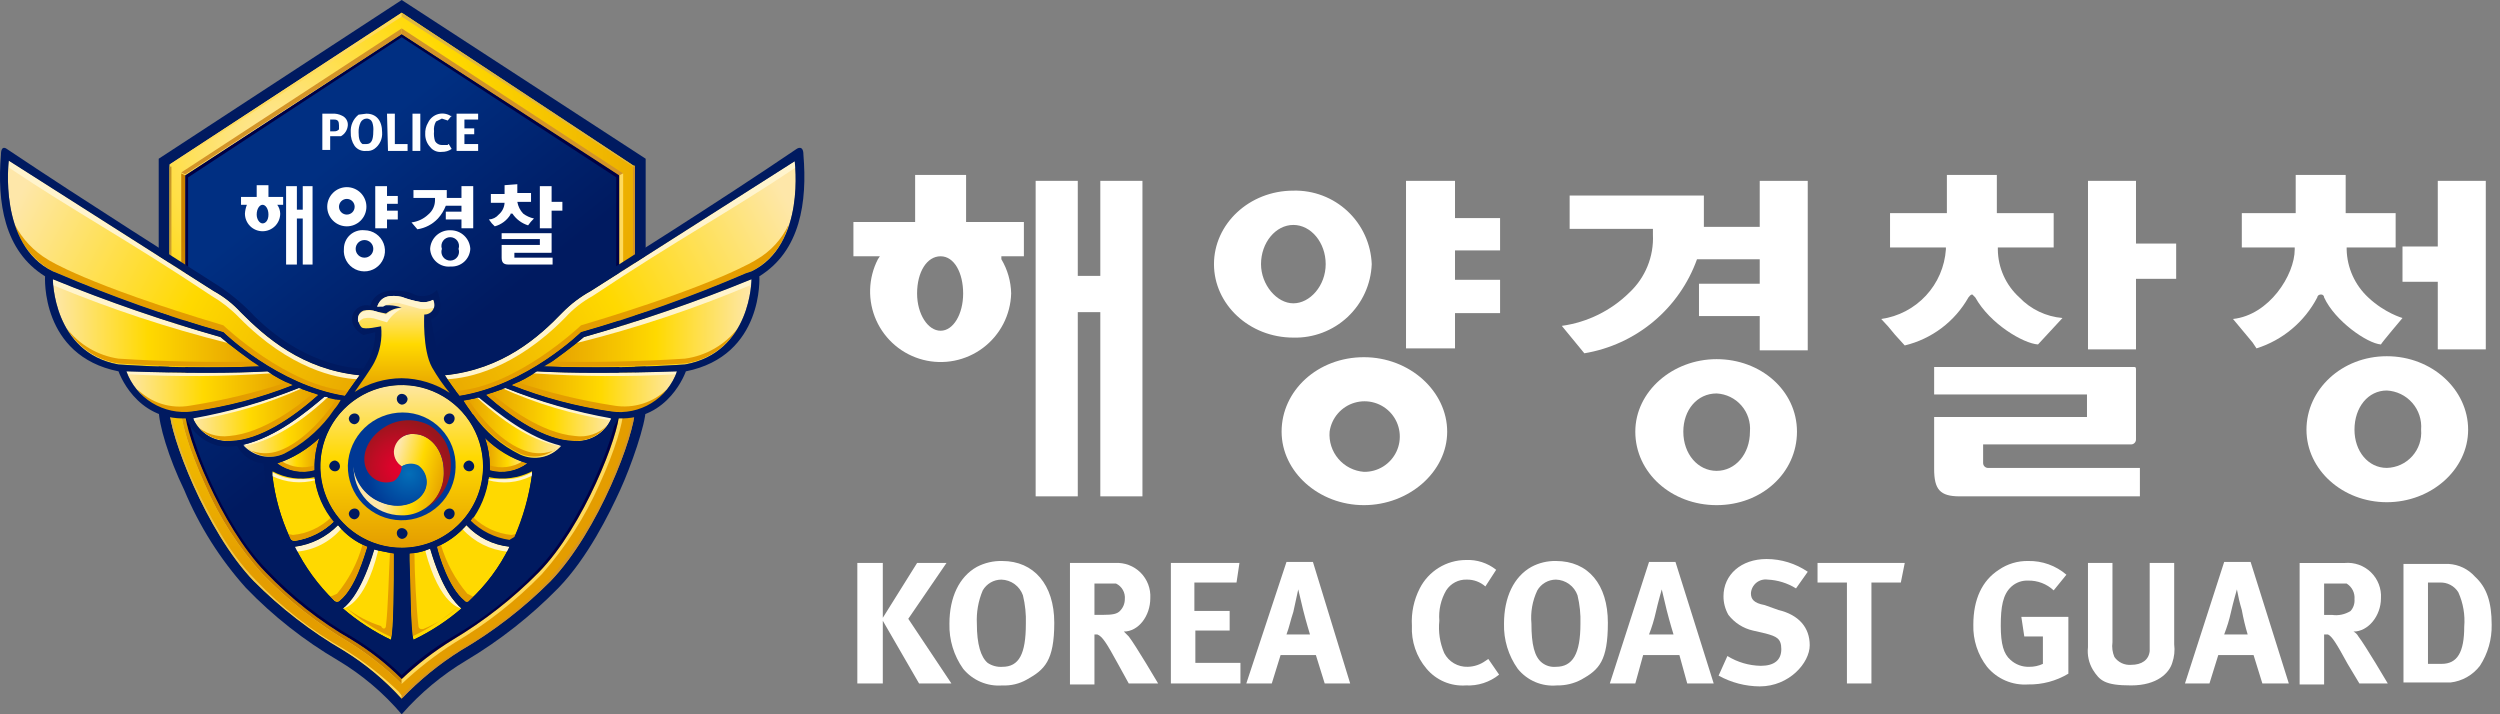 <?xml version="1.0" encoding="UTF-8"?>
<svg width="189" height="54" viewBox="0 0 189 54" fill="none" xmlns="http://www.w3.org/2000/svg">
<rect x="0" y="0" width="189" height="54" fill="#808080" stroke="none"/>
<path d="M11.998 12V30.963C11.998 32.074 12.739 34.593 13.924 37.037C15.051 39.752 16.629 42.256 18.591 44.444C20.651 46.581 22.993 48.425 25.554 49.926C27.371 51.011 28.997 52.388 30.368 54C31.774 52.393 33.424 51.018 35.257 49.926C37.804 48.406 40.144 46.563 42.22 44.444C44.443 42.148 46.072 38.815 46.887 37.037C47.702 35.259 48.813 32.074 48.813 30.963V12L30.368 0L11.998 12Z" fill="#001A60"/>
<path d="M47.849 12.591H47.998L30.368 0.961L12.812 12.442V30.961C12.812 32.813 15.553 40.146 19.183 43.924C21.217 45.965 23.508 47.733 25.998 49.183C27.617 50.182 29.089 51.404 30.368 52.813C31.694 51.424 33.187 50.205 34.812 49.183C37.302 47.733 39.593 45.965 41.627 43.924C45.257 40.146 47.998 32.813 47.998 30.961V12.517H47.849V12.591Z" fill="url(#paint0_radial_966_147758)"/>
<path d="M14.072 13.26V31.112C14.361 32.944 14.936 34.718 15.776 36.371C16.845 38.853 18.295 41.152 20.072 43.186C22.05 45.156 24.265 46.873 26.665 48.297C28.001 49.094 29.243 50.039 30.369 51.112C31.536 50.057 32.801 49.114 34.146 48.297C36.547 46.873 38.761 45.156 40.739 43.186C42.516 41.152 43.966 38.853 45.035 36.371C45.838 34.703 46.411 32.934 46.739 31.112V13.26L30.369 2.594L14.072 13.26Z" fill="url(#paint1_linear_966_147758)"/>
<path d="M12.812 12.442H12.961L30.368 1.257V0.961L12.812 12.442Z" fill="#FEDA5D"/>
<path d="M47.851 12.591H47.999L30.369 0.961V1.257L47.851 12.591Z" fill="#DFB840"/>
<path d="M46.814 13.259L47.11 13.111L30.369 2.148V2.593L46.814 13.259Z" fill="#D39428"/>
<path d="M13.701 13.037L13.998 13.185L30.368 2.593V2.148L13.701 13.037Z" fill="#D39428"/>
<path d="M26.59 48.369C24.183 46.987 21.988 45.266 20.072 43.258C16.664 39.776 13.998 32.813 13.998 31.183V13.258L13.701 13.109V31.109C13.701 31.924 14.294 33.998 15.479 36.591C16.55 39.088 18.027 41.39 19.849 43.406C21.805 45.421 24.022 47.165 26.442 48.591C27.861 49.48 29.178 50.523 30.368 51.702V51.332C29.231 50.197 27.963 49.202 26.59 48.369Z" fill="#FEDA5D"/>
<path d="M26.59 48.369C24.183 46.987 21.988 45.266 20.072 43.258C16.664 39.776 13.998 32.813 13.998 31.183V13.258L13.701 13.109V31.109C13.701 31.924 14.294 33.998 15.479 36.591C16.55 39.088 18.027 41.39 19.849 43.406C21.805 45.421 24.022 47.165 26.442 48.591C27.861 49.48 29.178 50.523 30.368 51.702V51.332C29.231 50.197 27.963 49.202 26.59 48.369Z" fill="url(#paint2_linear_966_147758)"/>
<path d="M46.814 31.183C46.814 32.813 44.147 39.776 40.739 43.258C38.792 45.231 36.602 46.948 34.221 48.369C32.837 49.219 31.546 50.212 30.369 51.332V51.702C31.6 50.539 32.939 49.498 34.369 48.591C36.789 47.165 39.006 45.421 40.962 43.406C42.759 41.371 44.233 39.073 45.332 36.591C46.517 33.998 47.11 31.924 47.11 31.109V13.109L46.814 13.258V31.183Z" fill="#FEDA5D"/>
<path d="M24.369 8.594H25.11C25.366 8.575 25.622 8.626 25.851 8.742C25.993 8.803 26.112 8.908 26.192 9.041C26.272 9.174 26.308 9.328 26.295 9.483C26.281 9.65 26.227 9.812 26.137 9.954C26.046 10.096 25.923 10.214 25.776 10.297H24.962V11.335H24.369V8.594ZM24.962 9.038V9.927H25.258C25.327 9.933 25.396 9.923 25.461 9.897C25.525 9.871 25.582 9.831 25.628 9.779V9.483C25.628 9.186 25.554 9.038 25.258 9.038H24.962Z" fill="white"/>
<path d="M27.703 8.594C28.443 8.594 28.888 9.112 28.888 10.001C28.907 10.244 28.862 10.488 28.758 10.709C28.654 10.93 28.495 11.12 28.295 11.26C28.121 11.378 27.912 11.431 27.703 11.409C27.535 11.43 27.365 11.408 27.209 11.342C27.053 11.277 26.916 11.172 26.814 11.038C26.605 10.734 26.501 10.37 26.517 10.001C26.5 9.747 26.544 9.493 26.648 9.261C26.751 9.028 26.91 8.825 27.11 8.668L27.703 8.594ZM27.703 8.964C27.609 8.969 27.518 8.998 27.439 9.051C27.361 9.103 27.298 9.175 27.258 9.26C27.151 9.492 27.101 9.746 27.11 10.001C27.11 10.446 27.184 10.742 27.406 10.89H27.703C28.073 10.89 28.221 10.594 28.221 9.927C28.243 9.702 28.218 9.475 28.147 9.26C28.115 9.17 28.055 9.091 27.974 9.038C27.894 8.985 27.799 8.959 27.703 8.964Z" fill="white"/>
<path d="M29.258 8.594H29.85V10.89H30.813V11.409H29.332L29.258 8.594Z" fill="white"/>
<path d="M31.184 8.594H31.776V11.409H31.184V8.594Z" fill="white"/>
<path d="M34.147 8.742L33.85 9.112L33.406 8.964L32.962 9.186C32.833 9.41 32.781 9.67 32.813 9.927C32.788 10.176 32.813 10.428 32.888 10.668C32.94 10.758 33.016 10.834 33.107 10.886C33.198 10.938 33.301 10.965 33.406 10.964H33.85C33.85 10.944 33.858 10.925 33.872 10.911C33.886 10.898 33.905 10.89 33.925 10.89L34.147 11.26C33.929 11.41 33.67 11.488 33.406 11.482C33.238 11.504 33.068 11.481 32.912 11.416C32.756 11.351 32.62 11.246 32.517 11.112C32.276 10.849 32.144 10.505 32.147 10.149C32.13 9.837 32.207 9.527 32.369 9.26C32.444 9.102 32.553 8.962 32.689 8.851C32.824 8.74 32.983 8.66 33.153 8.617C33.323 8.575 33.5 8.571 33.672 8.605C33.844 8.639 34.006 8.711 34.147 8.816V8.742Z" fill="white"/>
<path d="M34.518 8.594H36.147V9.038H35.11V9.705H35.851V10.149H35.11V10.89H36.147V11.409H34.518V8.594Z" fill="white"/>
<path d="M32.518 18.816C32.527 19.007 32.575 19.195 32.659 19.367C32.743 19.54 32.862 19.693 33.008 19.818C33.153 19.943 33.323 20.037 33.506 20.094C33.689 20.151 33.882 20.169 34.073 20.149C34.258 20.159 34.443 20.132 34.618 20.071C34.792 20.009 34.953 19.914 35.091 19.79C35.228 19.666 35.34 19.516 35.42 19.349C35.499 19.182 35.545 19 35.555 18.816C35.536 18.436 35.371 18.078 35.095 17.816C34.82 17.554 34.453 17.408 34.073 17.408C33.879 17.398 33.684 17.427 33.5 17.492C33.317 17.558 33.148 17.658 33.003 17.789C32.859 17.92 32.742 18.078 32.658 18.254C32.575 18.43 32.527 18.621 32.518 18.816ZM33.407 18.816C33.371 18.715 33.361 18.608 33.376 18.502C33.391 18.397 33.431 18.297 33.493 18.21C33.554 18.123 33.636 18.053 33.73 18.004C33.825 17.955 33.93 17.93 34.036 17.93C34.142 17.93 34.247 17.955 34.342 18.004C34.436 18.053 34.518 18.123 34.58 18.21C34.641 18.297 34.681 18.397 34.696 18.502C34.711 18.608 34.701 18.715 34.666 18.816C34.701 18.916 34.711 19.023 34.696 19.129C34.681 19.234 34.641 19.334 34.58 19.421C34.518 19.508 34.436 19.578 34.342 19.627C34.247 19.676 34.142 19.701 34.036 19.701C33.93 19.701 33.825 19.676 33.73 19.627C33.636 19.578 33.554 19.508 33.493 19.421C33.431 19.334 33.391 19.234 33.376 19.129C33.361 19.023 33.371 18.916 33.407 18.816Z" fill="white"/>
<path d="M34.887 14.074V14.963H33.776V14.37H31.258V14.963H32.887V15.111C32.89 15.324 32.845 15.534 32.755 15.726C32.666 15.919 32.533 16.088 32.369 16.222C32.023 16.55 31.582 16.757 31.109 16.815L31.554 17.334C32.15 17.245 32.698 16.958 33.109 16.519C33.365 16.238 33.566 15.911 33.702 15.556H34.887V16H33.702V16.593H34.887V17.259H35.776V14.074H34.887Z" fill="white"/>
<path d="M19.406 14V14.889H18.221V15.482H18.665C18.581 15.694 18.53 15.919 18.517 16.148C18.517 16.502 18.657 16.841 18.907 17.091C19.158 17.341 19.497 17.482 19.85 17.482C20.204 17.482 20.543 17.341 20.793 17.091C21.043 16.841 21.184 16.502 21.184 16.148C21.179 15.909 21.101 15.676 20.961 15.482H21.406V14.889H20.295V14H19.406ZM19.406 16.222C19.406 15.778 19.628 15.482 19.85 15.482C20.073 15.482 20.295 15.778 20.295 16.222C20.295 16.667 20.073 16.889 19.85 16.889C19.628 16.889 19.406 16.593 19.406 16.222Z" fill="white"/>
<path d="M22.888 14.074V15.852H22.444V14.074H21.629V20H22.444V16.519H22.888V20H23.629V14.074H22.888Z" fill="white"/>
<path d="M28.369 14.074V17.259H29.258V16.593H30.073V15.926H29.258V15.408H30.073V14.815H29.258V14.074H28.369Z" fill="white"/>
<path d="M25.999 18.814C25.969 19.126 26.035 19.44 26.186 19.714C26.338 19.989 26.569 20.211 26.85 20.352C27.13 20.493 27.446 20.545 27.757 20.503C28.068 20.461 28.359 20.326 28.591 20.115C28.824 19.905 28.988 19.629 29.061 19.324C29.134 19.019 29.113 18.699 29.001 18.406C28.889 18.113 28.69 17.861 28.432 17.682C28.174 17.504 27.869 17.408 27.555 17.406C27.358 17.385 27.159 17.406 26.971 17.468C26.782 17.529 26.609 17.629 26.462 17.762C26.316 17.895 26.198 18.057 26.119 18.238C26.039 18.42 25.998 18.616 25.999 18.814ZM26.888 18.814C26.888 18.726 26.905 18.639 26.939 18.558C26.972 18.478 27.021 18.404 27.083 18.342C27.145 18.28 27.219 18.231 27.3 18.198C27.381 18.164 27.467 18.147 27.555 18.147C27.642 18.147 27.729 18.164 27.81 18.198C27.891 18.231 27.964 18.28 28.026 18.342C28.088 18.404 28.137 18.478 28.171 18.558C28.204 18.639 28.221 18.726 28.221 18.814C28.221 18.901 28.204 18.988 28.171 19.069C28.137 19.15 28.088 19.223 28.026 19.285C27.964 19.347 27.891 19.396 27.81 19.43C27.729 19.463 27.642 19.48 27.555 19.48C27.467 19.48 27.381 19.463 27.3 19.43C27.219 19.396 27.145 19.347 27.083 19.285C27.021 19.223 26.972 19.15 26.939 19.069C26.905 18.988 26.888 18.901 26.888 18.814Z" fill="white"/>
<path d="M24.738 15.63C24.738 16.023 24.894 16.4 25.172 16.677C25.45 16.955 25.827 17.111 26.22 17.111C26.613 17.111 26.989 16.955 27.267 16.677C27.545 16.4 27.701 16.023 27.701 15.63C27.701 15.237 27.545 14.86 27.267 14.582C26.989 14.305 26.613 14.148 26.22 14.148C25.827 14.148 25.45 14.305 25.172 14.582C24.894 14.86 24.738 15.237 24.738 15.63ZM25.627 15.63C25.627 15.473 25.69 15.322 25.801 15.211C25.912 15.1 26.063 15.037 26.22 15.037C26.377 15.037 26.528 15.1 26.639 15.211C26.75 15.322 26.812 15.473 26.812 15.63C26.812 15.787 26.75 15.938 26.639 16.049C26.528 16.16 26.377 16.223 26.22 16.223C26.063 16.223 25.912 16.16 25.801 16.049C25.69 15.938 25.627 15.787 25.627 15.63Z" fill="white"/>
<path d="M40.812 14.074V17.259H41.701V15.926H42.516V15.259H41.701V14.074H40.812Z" fill="white"/>
<path d="M38.146 14V14.666H37.109V15.333H38.146C38.136 15.504 38.092 15.671 38.015 15.823C37.939 15.976 37.832 16.112 37.702 16.222C37.61 16.331 37.497 16.421 37.37 16.484C37.242 16.548 37.103 16.585 36.961 16.592L37.183 16.889L37.405 17.111C37.9 16.977 38.324 16.659 38.591 16.222C38.591 16.148 38.591 16.148 38.665 16.148H38.739C39.02 16.571 39.439 16.885 39.924 17.037C40.053 16.849 40.202 16.675 40.368 16.518C40.072 16.458 39.794 16.331 39.553 16.148C39.32 15.902 39.166 15.593 39.109 15.259H40.146V14.592H39.109V13.926L38.146 14Z" fill="white"/>
<path d="M37.924 17.555V18.073H40.813V18.518H37.924V19.481C37.924 19.851 38.072 19.999 38.442 19.999H41.776V19.481H38.887V19.11H41.627C41.702 19.11 41.702 19.11 41.702 19.036V17.629H37.924V17.555Z" fill="white"/>
<path d="M30.368 52.594L30.146 52.297C28.905 51.094 27.539 50.026 26.072 49.112C23.575 47.705 21.303 45.932 19.331 43.853C17.183 41.705 15.627 38.52 14.812 36.816C13.998 35.112 12.961 32.075 12.961 31.038V12.594H12.812V30.964C12.812 32.816 15.553 40.149 19.183 43.927C21.217 45.968 23.508 47.736 25.998 49.186C27.617 50.185 29.089 51.407 30.368 52.816V52.594Z" fill="url(#paint3_linear_966_147758)"/>
<path d="M30.369 52.594L30.665 52.297C31.907 51.094 33.272 50.026 34.739 49.112C37.223 47.686 39.493 45.915 41.48 43.853C43.326 41.743 44.849 39.372 45.999 36.816C47.036 34.371 47.851 32.075 47.851 31.038V12.594H47.999V30.964C47.999 32.816 45.258 40.149 41.628 43.927C39.594 45.968 37.303 47.736 34.814 49.186C33.188 50.208 31.695 51.427 30.369 52.816V52.594Z" fill="#D39428"/>
<path d="M30.368 2.594L13.998 13.26V31.186C13.998 32.816 16.665 39.779 20.072 43.26C21.988 45.268 24.184 46.99 26.591 48.371C27.963 49.205 29.232 50.2 30.368 51.334C31.545 50.215 32.836 49.222 34.22 48.371C36.601 46.951 38.792 45.234 40.739 43.26C44.146 39.779 46.813 32.816 46.813 31.186V13.26L30.368 2.594ZM46.591 31.186C46.591 32.816 43.924 39.705 40.591 43.112C38.675 45.12 36.479 46.842 34.072 48.223C32.738 49.023 31.496 49.967 30.368 51.038C29.266 49.969 28.049 49.025 26.739 48.223C24.332 46.842 22.136 45.12 20.22 43.112C16.813 39.705 14.22 32.816 14.22 31.186V13.409L30.368 2.816L46.591 13.409V31.186Z" fill="#000044"/>
<path d="M30.369 29.109C29.153 29.109 27.964 29.47 26.953 30.145C25.942 30.821 25.154 31.781 24.689 32.905C24.223 34.028 24.102 35.264 24.339 36.457C24.576 37.65 25.162 38.745 26.021 39.605C26.881 40.465 27.977 41.05 29.169 41.288C30.362 41.525 31.598 41.403 32.722 40.938C33.845 40.472 34.805 39.684 35.481 38.673C36.156 37.662 36.517 36.474 36.517 35.258C36.517 33.627 35.869 32.063 34.716 30.91C33.563 29.757 31.999 29.109 30.369 29.109Z" fill="#FFD900"/>
<path d="M20.961 35.035C21.36 35.33 21.821 35.53 22.308 35.62C22.796 35.71 23.298 35.687 23.776 35.554V35.258C23.784 34.526 23.909 33.801 24.146 33.109C23.235 33.973 22.149 34.63 20.961 35.035Z" fill="url(#paint4_linear_966_147758)"/>
<path d="M20.592 35.925C20.779 37.567 21.229 39.167 21.925 40.666C21.956 40.737 22.008 40.797 22.075 40.837C22.141 40.876 22.218 40.894 22.296 40.888C23.411 40.707 24.444 40.19 25.259 39.407C24.441 38.441 23.926 37.256 23.777 35.999C22.696 36.24 21.565 36.082 20.592 35.555V35.851V35.925Z" fill="#FFD900"/>
<path d="M25.702 45.407C26.887 44.444 27.554 41.999 27.776 41.333C26.907 40.991 26.142 40.429 25.554 39.703C24.682 40.597 23.534 41.171 22.295 41.333C23.043 42.85 24.045 44.228 25.258 45.407C25.286 45.438 25.32 45.464 25.358 45.481C25.396 45.498 25.438 45.507 25.48 45.507C25.522 45.507 25.564 45.498 25.602 45.481C25.64 45.464 25.674 45.438 25.702 45.407Z" fill="#FFD900"/>
<path d="M25.258 31.037C25.455 30.808 25.629 30.56 25.776 30.296L24.739 30.074H24.517C23.11 31.259 20.888 33.111 18.369 33.704C18.738 34.147 19.24 34.459 19.801 34.592C20.362 34.726 20.951 34.674 21.48 34.445C22.808 33.766 23.971 32.805 24.888 31.63L25.258 31.037Z" fill="url(#paint5_linear_966_147758)"/>
<path d="M35.109 45.407C35.13 45.437 35.157 45.462 35.189 45.48C35.222 45.497 35.258 45.506 35.294 45.506C35.331 45.506 35.367 45.497 35.4 45.48C35.432 45.462 35.459 45.437 35.48 45.407C36.738 44.251 37.769 42.869 38.517 41.333C37.269 41.202 36.111 40.623 35.257 39.703C34.648 40.406 33.888 40.962 33.035 41.333C33.183 41.999 33.924 44.444 35.109 45.407Z" fill="#FFD900"/>
<path d="M30.961 41.851V42.369C31.035 43.777 31.035 47.703 31.257 48.369C32.566 47.743 33.787 46.946 34.887 45.999C34.368 45.554 33.405 44.517 32.517 41.48C32.022 41.69 31.497 41.815 30.961 41.851Z" fill="#FFD900"/>
<path d="M38.888 40.666C39.55 39.155 39.999 37.56 40.221 35.925V35.629C39.219 36.149 38.067 36.306 36.962 36.073C36.808 37.315 36.321 38.492 35.555 39.481C36.357 40.281 37.396 40.8 38.518 40.962L38.888 40.666Z" fill="#FFD900"/>
<path d="M29.553 48.37C29.776 47.703 29.776 43.777 29.776 42.37V41.851L28.294 41.555C27.405 44.518 26.442 45.629 25.924 45.999C27.024 46.946 28.244 47.743 29.553 48.37Z" fill="#FFD900"/>
<path d="M19.628 27.702L19.183 27.406C17.628 26.295 16.665 25.48 16.665 25.48C12.364 24.262 8.135 22.802 3.998 21.109C3.998 21.109 3.998 26.665 8.961 27.554C12.512 27.783 16.072 27.832 19.628 27.702Z" fill="url(#paint6_linear_966_147758)"/>
<path d="M16.887 25.111C16.887 25.111 20.961 29.111 26.072 29.926L27.183 28.371C22.813 27.926 20.072 25.482 18.22 23.63C17.623 22.977 16.922 22.426 16.146 22L0.664 12.148C0.664 12.148 -0.15 18.519 3.998 20.519L4.368 20.667C8.443 22.412 12.624 23.897 16.887 25.111Z" fill="url(#paint7_linear_966_147758)"/>
<path d="M20.221 28.074C17.629 28.222 14.147 28.222 9.555 28.074C9.916 29.068 10.603 29.909 11.505 30.461C12.406 31.013 13.469 31.242 14.518 31.111C17.132 30.754 19.694 30.082 22.147 29.111C21.469 28.838 20.823 28.49 20.221 28.074Z" fill="url(#paint8_linear_966_147758)"/>
<path d="M24.073 29.851L22.592 29.332C20.012 30.372 17.331 31.142 14.592 31.628C14.827 32.185 15.235 32.651 15.755 32.957C16.275 33.264 16.88 33.395 17.481 33.332C19.629 33.258 22.073 31.628 24.073 29.851Z" fill="url(#paint9_linear_966_147758)"/>
<path d="M39.851 35.035C39.452 35.33 38.992 35.53 38.504 35.62C38.016 35.71 37.514 35.687 37.036 35.554V35.258C37.028 34.526 36.903 33.801 36.666 33.109C37.577 33.973 38.663 34.63 39.851 35.035Z" fill="url(#paint10_linear_966_147758)"/>
<path d="M35.554 31.037C35.356 30.808 35.183 30.56 35.035 30.296L36.072 30.074H36.22C37.702 31.259 39.924 33.111 42.443 33.704C42.074 34.147 41.571 34.459 41.01 34.592C40.45 34.726 39.86 34.674 39.331 34.445C37.991 33.785 36.824 32.821 35.924 31.63L35.554 31.037Z" fill="url(#paint11_linear_966_147758)"/>
<path d="M41.109 27.702L41.628 27.406C43.183 26.295 44.146 25.48 44.146 25.48C48.447 24.262 52.676 22.802 56.813 21.109C56.813 21.109 56.813 26.665 51.776 27.554C48.225 27.783 44.665 27.833 41.109 27.702Z" fill="url(#paint12_linear_966_147758)"/>
<path d="M43.925 25.111C43.925 25.111 39.851 29.111 34.74 29.926C34.343 29.427 33.973 28.908 33.629 28.371C37.999 27.926 40.74 25.482 42.518 23.63C43.151 22.985 43.874 22.436 44.666 22L60.147 12.148H60.073C60.073 12.148 60.962 18.519 56.814 20.519L56.37 20.667C52.321 22.413 48.164 23.898 43.925 25.111Z" fill="url(#paint13_linear_966_147758)"/>
<path d="M40.592 28.074C43.184 28.222 46.666 28.222 51.259 28.074H51.184C50.835 29.076 50.15 29.925 49.245 30.479C48.341 31.032 47.272 31.256 46.222 31.111C43.633 30.744 41.097 30.073 38.666 29.111C39.344 28.838 39.99 28.49 40.592 28.074Z" fill="url(#paint14_linear_966_147758)"/>
<path d="M36.738 29.851L38.22 29.332C40.8 30.372 43.481 31.142 46.22 31.628C45.985 32.185 45.577 32.651 45.057 32.957C44.537 33.264 43.931 33.395 43.331 33.332C41.183 33.258 38.738 31.628 36.738 29.851Z" fill="url(#paint15_linear_966_147758)"/>
<path d="M36.517 35.258C36.517 36.474 36.156 37.662 35.481 38.673C34.805 39.684 33.845 40.472 32.722 40.938C31.598 41.403 30.362 41.525 29.169 41.288C27.977 41.05 26.881 40.465 26.021 39.605C25.162 38.745 24.576 37.65 24.339 36.457C24.102 35.264 24.223 34.028 24.689 32.905C25.154 31.781 25.942 30.821 26.953 30.145C27.964 29.47 29.153 29.109 30.369 29.109C31.176 29.109 31.976 29.268 32.722 29.577C33.468 29.886 34.145 30.339 34.716 30.91C35.287 31.481 35.74 32.159 36.049 32.905C36.358 33.651 36.517 34.45 36.517 35.258Z" fill="url(#paint16_linear_966_147758)"/>
<path d="M30.369 30.592C30.264 30.575 30.169 30.52 30.101 30.439C30.033 30.357 29.997 30.254 29.998 30.148C29.998 30.049 30.037 29.955 30.107 29.886C30.176 29.816 30.27 29.777 30.369 29.777C30.475 29.776 30.578 29.812 30.659 29.88C30.741 29.948 30.795 30.043 30.813 30.148C30.813 30.266 30.766 30.379 30.683 30.462C30.599 30.545 30.486 30.592 30.369 30.592Z" fill="#001A60"/>
<path d="M33.999 32.073C33.881 32.073 33.768 32.026 33.685 31.942C33.602 31.859 33.555 31.746 33.555 31.628C33.572 31.524 33.627 31.429 33.708 31.361C33.79 31.293 33.893 31.256 33.999 31.258C34.097 31.258 34.192 31.297 34.261 31.366C34.331 31.436 34.37 31.53 34.37 31.628C34.371 31.734 34.334 31.837 34.267 31.919C34.199 32.001 34.104 32.055 33.999 32.073Z" fill="#001A60"/>
<path d="M35.48 35.631C35.373 35.633 35.27 35.596 35.189 35.528C35.107 35.46 35.053 35.365 35.035 35.261C35.035 35.143 35.082 35.03 35.165 34.947C35.249 34.863 35.362 34.816 35.48 34.816C35.584 34.834 35.679 34.889 35.747 34.97C35.815 35.052 35.852 35.155 35.85 35.261C35.85 35.359 35.811 35.453 35.742 35.523C35.672 35.592 35.578 35.631 35.48 35.631Z" fill="#001A60"/>
<path d="M33.999 39.26C33.881 39.26 33.768 39.213 33.685 39.13C33.602 39.047 33.555 38.934 33.555 38.816C33.572 38.711 33.627 38.616 33.708 38.548C33.79 38.48 33.893 38.444 33.999 38.445C34.097 38.445 34.192 38.484 34.261 38.554C34.331 38.623 34.37 38.718 34.37 38.816C34.371 38.922 34.334 39.025 34.267 39.106C34.199 39.188 34.104 39.242 33.999 39.26Z" fill="#001A60"/>
<path d="M30.369 40.741C30.264 40.723 30.169 40.668 30.101 40.587C30.033 40.505 29.997 40.402 29.998 40.296C29.998 40.198 30.037 40.104 30.107 40.034C30.176 39.965 30.27 39.926 30.369 39.926C30.475 39.924 30.578 39.961 30.659 40.029C30.741 40.097 30.795 40.192 30.813 40.296C30.813 40.414 30.766 40.527 30.683 40.611C30.599 40.694 30.486 40.741 30.369 40.741Z" fill="#001A60"/>
<path d="M26.814 39.26C26.696 39.26 26.583 39.213 26.499 39.13C26.416 39.047 26.369 38.934 26.369 38.816C26.387 38.711 26.441 38.616 26.523 38.548C26.604 38.48 26.707 38.444 26.814 38.445C26.912 38.445 27.006 38.484 27.076 38.554C27.145 38.623 27.184 38.718 27.184 38.816C27.185 38.922 27.149 39.025 27.081 39.106C27.013 39.188 26.918 39.242 26.814 39.26Z" fill="#001A60"/>
<path d="M25.331 35.631C25.225 35.633 25.122 35.596 25.04 35.528C24.959 35.46 24.904 35.365 24.887 35.261C24.887 35.143 24.933 35.03 25.017 34.947C25.1 34.863 25.213 34.816 25.331 34.816C25.436 34.834 25.531 34.889 25.599 34.97C25.666 35.052 25.703 35.155 25.701 35.261C25.701 35.359 25.663 35.453 25.593 35.523C25.524 35.592 25.429 35.631 25.331 35.631Z" fill="#001A60"/>
<path d="M26.814 32.073C26.696 32.073 26.583 32.026 26.499 31.942C26.416 31.859 26.369 31.746 26.369 31.628C26.387 31.524 26.441 31.429 26.523 31.361C26.604 31.293 26.707 31.256 26.814 31.258C26.912 31.258 27.006 31.297 27.076 31.366C27.145 31.436 27.184 31.53 27.184 31.628C27.185 31.734 27.149 31.837 27.081 31.919C27.013 32.001 26.918 32.055 26.814 32.073Z" fill="#001A60"/>
<path d="M34.444 35.332C34.424 36.412 33.976 37.441 33.198 38.191C32.42 38.941 31.376 39.351 30.296 39.332C29.215 39.312 28.187 38.864 27.436 38.086C26.686 37.308 26.276 36.264 26.296 35.184C26.334 34.109 26.788 33.092 27.562 32.346C28.335 31.6 29.369 31.183 30.444 31.184C30.982 31.183 31.514 31.291 32.01 31.502C32.505 31.712 32.952 32.02 33.326 32.407C33.699 32.794 33.991 33.253 34.183 33.755C34.375 34.258 34.464 34.794 34.444 35.332Z" fill="url(#paint17_radial_966_147758)"/>
<path d="M33.554 35.702C33.554 33.85 32.369 32.813 31.332 32.813C31.137 32.792 30.94 32.811 30.753 32.867C30.565 32.923 30.39 33.016 30.239 33.14C30.087 33.264 29.962 33.416 29.87 33.589C29.778 33.762 29.721 33.951 29.702 34.146C29.71 34.373 29.775 34.594 29.892 34.788C30.008 34.983 30.172 35.144 30.369 35.257C30.562 35.154 30.779 35.099 30.998 35.099C31.218 35.099 31.434 35.154 31.628 35.257C31.933 35.48 32.142 35.812 32.211 36.184C32.28 36.556 32.204 36.94 31.998 37.257C31.406 38.146 29.924 38.665 28.295 37.702C27.845 37.427 27.469 37.048 27.198 36.597C26.927 36.145 26.77 35.635 26.739 35.109C26.709 35.604 26.78 36.1 26.949 36.566C27.118 37.033 27.38 37.46 27.72 37.821C28.061 38.181 28.471 38.469 28.927 38.665C29.382 38.861 29.873 38.962 30.369 38.961C30.944 38.974 31.51 38.82 31.998 38.517C32.49 38.233 32.894 37.822 33.168 37.326C33.442 36.83 33.576 36.268 33.554 35.702Z" fill="url(#paint18_linear_966_147758)"/>
<path d="M28.368 37.777C29.997 38.666 31.553 38.148 32.072 37.185C32.252 36.854 32.307 36.469 32.225 36.101C32.143 35.733 31.931 35.408 31.627 35.185C31.429 35.085 31.209 35.04 30.988 35.053C30.766 35.066 30.553 35.137 30.368 35.259C30.363 35.476 30.297 35.688 30.18 35.871C30.062 36.054 29.897 36.201 29.701 36.296C29.356 36.452 28.964 36.47 28.605 36.346C28.247 36.222 27.95 35.966 27.775 35.629C27.257 34.666 27.553 33.111 29.257 32.222C29.71 31.946 30.226 31.788 30.756 31.762C31.287 31.736 31.815 31.843 32.294 32.074C31.869 31.81 31.395 31.634 30.9 31.558C30.406 31.483 29.901 31.508 29.416 31.632C28.932 31.757 28.477 31.978 28.081 32.283C27.684 32.589 27.353 32.971 27.108 33.407C26.816 33.9 26.663 34.463 26.664 35.037C26.699 35.599 26.874 36.143 27.171 36.621C27.468 37.1 27.879 37.497 28.368 37.777Z" fill="url(#paint19_radial_966_147758)"/>
<path d="M29.183 32.222C27.554 33.185 27.257 34.741 27.776 35.63C27.965 35.973 28.271 36.237 28.638 36.373C29.005 36.509 29.409 36.508 29.776 36.371C29.954 36.244 30.101 36.078 30.203 35.885C30.306 35.692 30.363 35.478 30.369 35.26C30.186 35.138 30.036 34.972 29.933 34.778C29.829 34.584 29.776 34.368 29.776 34.148C29.785 33.957 29.833 33.769 29.917 33.597C30.002 33.424 30.12 33.271 30.266 33.146C30.412 33.021 30.581 32.927 30.764 32.87C30.948 32.813 31.141 32.795 31.331 32.815C32.368 32.815 33.628 33.926 33.554 35.778C33.545 36.302 33.413 36.816 33.169 37.28C32.924 37.743 32.574 38.142 32.146 38.445C33.017 37.961 33.662 37.152 33.94 36.194C34.217 35.237 34.105 34.209 33.628 33.334C33.331 32.852 32.925 32.446 32.443 32.148C31.936 31.887 31.373 31.758 30.803 31.77C30.234 31.783 29.677 31.939 29.183 32.222Z" fill="url(#paint20_radial_966_147758)"/>
<path d="M37.035 35.557C37.513 35.691 38.015 35.713 38.502 35.623C38.99 35.534 39.451 35.334 39.85 35.039L39.48 34.891C39.117 35.112 38.711 35.254 38.29 35.305C37.868 35.356 37.44 35.316 37.035 35.187V35.557Z" fill="#E49D00"/>
<path d="M56.814 20.52C57.507 20.159 58.115 19.656 58.6 19.043C59.086 18.43 59.436 17.722 59.629 16.965C59.108 18.084 58.254 19.015 57.184 19.631C57.184 19.631 54.369 21.483 43.925 24.595C43.925 24.595 39.036 29.261 34.443 29.557L34.74 29.928C39.851 29.113 43.925 25.113 43.925 25.113C48.164 23.899 52.321 22.415 56.369 20.669L56.814 20.52Z" fill="#E49D00"/>
<path d="M51.776 27.113C48.443 27.335 44.443 27.409 41.776 27.335H41.628L41.109 27.631C44.665 27.762 48.225 27.712 51.776 27.483C52.602 27.372 53.391 27.074 54.084 26.612C54.777 26.15 55.356 25.536 55.776 24.816C54.797 26.078 53.359 26.903 51.776 27.113Z" fill="#E49D00"/>
<path d="M46.444 30.668C43.953 30.286 41.5 29.691 39.111 28.891L38.666 29.113C41.097 30.075 43.633 30.746 46.222 31.113C47.015 31.262 47.834 31.181 48.582 30.879C49.33 30.577 49.976 30.067 50.444 29.409C49.922 29.917 49.288 30.295 48.593 30.513C47.899 30.732 47.163 30.785 46.444 30.668Z" fill="#E49D00"/>
<path d="M43.479 32.962C40.886 32.74 38.22 30.666 37.109 29.703L36.738 29.851C38.738 31.629 41.183 33.259 43.331 33.333C43.827 33.362 44.323 33.27 44.775 33.063C45.227 32.857 45.621 32.542 45.923 32.148C45.607 32.463 45.221 32.701 44.797 32.843C44.373 32.984 43.922 33.025 43.479 32.962Z" fill="#E49D00"/>
<path d="M39.702 34.075C37.998 33.482 36.443 31.778 35.406 30.223H35.035L35.628 31.111C35.702 31.186 35.702 31.26 35.776 31.26C36.684 32.557 37.908 33.602 39.331 34.297C39.751 34.481 40.212 34.551 40.668 34.498C41.123 34.447 41.557 34.275 41.924 34H41.998C41.272 34.325 40.447 34.352 39.702 34.075Z" fill="#E49D00"/>
<path d="M42.74 24C43.337 23.347 44.038 22.797 44.814 22.371C51.258 18.074 55.184 16 60.147 12.667C60.159 12.491 60.134 12.314 60.073 12.148H60.147L51.777 17.482L44.666 22C43.874 22.436 43.151 22.985 42.518 23.63C40.74 25.482 37.999 27.926 33.629 28.371L33.851 28.667C35.333 28.593 38.888 27.926 42.74 24Z" fill="#FFF4CD"/>
<path d="M44.147 25.48L43.629 25.924C48.105 24.806 52.488 23.345 56.74 21.554C56.781 21.409 56.806 21.26 56.814 21.109C52.677 22.802 48.448 24.262 44.147 25.48Z" fill="#FFF4CD"/>
<path d="M51.258 28.074C46.665 28.222 43.184 28.222 40.591 28.074L40.295 28.222C43.895 28.473 47.507 28.497 51.11 28.296V28.074H51.258Z" fill="#FFF4CD"/>
<path d="M38.22 29.332H37.924C40.539 30.521 43.306 31.343 46.146 31.776V31.554C43.435 31.087 40.779 30.342 38.22 29.332Z" fill="#FFF4CD"/>
<path d="M42.443 33.63C39.924 33.037 37.702 31.185 36.22 30H35.998C38.517 32.37 40.665 33.407 42.22 33.704L42.443 33.63Z" fill="#FFF4CD"/>
<path d="M23.776 35.557C23.298 35.691 22.796 35.713 22.308 35.623C21.821 35.534 21.36 35.334 20.961 35.039L21.331 34.891C21.694 35.112 22.099 35.254 22.521 35.305C22.943 35.356 23.371 35.316 23.776 35.187V35.557Z" fill="#E49D00"/>
<path d="M3.998 20.52C3.305 20.149 2.692 19.643 2.196 19.033C1.7 18.423 1.331 17.72 1.109 16.965C1.683 18.072 2.556 18.996 3.628 19.631C3.628 19.631 6.443 21.483 16.887 24.595C16.887 24.595 21.776 29.261 26.369 29.557L26.072 29.928C20.961 29.113 16.887 25.113 16.887 25.113C12.624 23.898 8.443 22.414 4.369 20.669L3.998 20.52Z" fill="#E49D00"/>
<path d="M8.961 27.113C12.294 27.335 16.369 27.409 19.035 27.335H19.183L19.628 27.631C16.072 27.762 12.512 27.712 8.961 27.483C8.149 27.361 7.374 27.058 6.695 26.597C6.015 26.135 5.448 25.527 5.035 24.816C5.997 26.061 7.404 26.885 8.961 27.113Z" fill="#E49D00"/>
<path d="M14.369 30.668C16.858 30.277 19.311 29.683 21.703 28.891L22.147 29.113C19.693 30.084 17.132 30.755 14.517 31.113C13.735 31.256 12.929 31.172 12.193 30.87C11.458 30.568 10.825 30.061 10.369 29.409C10.884 29.927 11.518 30.312 12.214 30.531C12.911 30.75 13.65 30.797 14.369 30.668Z" fill="#E49D00"/>
<path d="M17.331 32.962C19.924 32.74 22.59 30.666 23.701 29.703L24.072 29.851C22.072 31.629 19.627 33.259 17.479 33.333C16.983 33.362 16.487 33.27 16.035 33.063C15.583 32.857 15.189 32.542 14.887 32.148H14.812C15.147 32.46 15.546 32.695 15.981 32.836C16.416 32.977 16.877 33.02 17.331 32.962Z" fill="#E49D00"/>
<path d="M21.109 34.075C22.738 33.482 24.368 31.778 25.405 30.223H25.776L25.183 31.111C25.109 31.186 25.109 31.26 25.035 31.26C24.11 32.543 22.891 33.584 21.479 34.297C21.059 34.481 20.598 34.551 20.143 34.498C19.687 34.447 19.254 34.275 18.887 34H18.812C19.539 34.325 20.363 34.352 21.109 34.075Z" fill="#E49D00"/>
<path d="M18.073 24C17.459 23.365 16.762 22.817 15.999 22.371C9.555 18.074 5.629 16 0.666 12.667V12.148L9.036 17.482L16.148 22C16.924 22.426 17.624 22.977 18.222 23.63C20.073 25.482 22.814 27.926 27.184 28.371L26.962 28.667C25.481 28.593 21.925 27.926 18.073 24Z" fill="#FFF4CD"/>
<path d="M16.665 25.48L17.183 25.924C12.686 24.796 8.279 23.335 3.998 21.554V21.109C8.135 22.802 12.364 24.262 16.665 25.48Z" fill="#FFF4CD"/>
<path d="M9.555 28.074C14.147 28.222 17.629 28.222 20.221 28.074L20.518 28.222C16.918 28.473 13.306 28.497 9.703 28.296L9.555 28.074Z" fill="#FFF4CD"/>
<path d="M22.59 29.332H22.886C20.267 30.511 17.502 31.334 14.664 31.776V31.554C17.375 31.087 20.031 30.342 22.59 29.332Z" fill="#FFF4CD"/>
<path d="M18.369 33.63C20.888 33.037 23.11 31.185 24.517 30H24.814C22.295 32.37 20.147 33.407 18.517 33.704L18.369 33.63Z" fill="#FFF4CD"/>
<path d="M38.368 41.703L38.517 41.333C37.269 41.202 36.111 40.623 35.257 39.703C35.198 39.835 35.093 39.94 34.961 39.999C35.844 40.973 37.059 41.581 38.368 41.703Z" fill="#FFF4CD"/>
<path d="M35.331 44.887C34.415 43.805 33.734 42.544 33.331 41.184L33.035 41.332C33.183 41.998 33.924 44.443 35.109 45.406C35.13 45.436 35.157 45.461 35.189 45.479C35.222 45.496 35.258 45.505 35.294 45.505C35.331 45.505 35.367 45.496 35.4 45.479C35.432 45.461 35.459 45.436 35.48 45.406L35.776 45.109L35.331 44.887Z" fill="#E49D00"/>
<path d="M36.887 36.296C37.972 36.608 39.135 36.502 40.146 35.999H40.22V35.703C39.654 36.024 39.019 36.202 38.368 36.222H36.961C36.939 36.249 36.914 36.274 36.887 36.296Z" fill="#FFF4CD"/>
<path d="M38.666 40.443C37.58 40.339 36.561 39.868 35.777 39.109L35.555 39.406C36.357 40.206 37.396 40.725 38.518 40.887L38.888 40.665C38.962 40.591 38.962 40.443 39.036 40.369L38.666 40.443Z" fill="#E49D00"/>
<path d="M34.887 45.999C34.369 45.554 33.406 44.517 32.517 41.48L32.147 41.629C33.258 45.851 34.887 45.999 34.887 45.999Z" fill="#FFF4CD"/>
<path d="M31.628 47.259C31.48 46.074 31.331 43.111 31.331 41.777H30.961C30.961 42.222 31.035 46.814 31.183 48.074H31.257C32.487 47.487 33.633 46.74 34.665 45.851C33.891 46.582 32.986 47.16 31.998 47.555C31.924 47.555 31.628 47.629 31.628 47.259Z" fill="#E49D00"/>
<path d="M22.443 41.703C22.352 41.6 22.3 41.47 22.295 41.333C23.534 41.171 24.682 40.597 25.554 39.703L25.776 39.999C24.93 40.981 23.734 41.592 22.443 41.703Z" fill="#FFF4CD"/>
<path d="M25.48 44.887C26.377 43.803 27.033 42.541 27.405 41.184L27.776 41.332C27.553 41.998 26.887 44.443 25.702 45.406C25.681 45.436 25.654 45.461 25.622 45.479C25.589 45.496 25.553 45.505 25.517 45.505C25.48 45.505 25.444 45.496 25.411 45.479C25.379 45.461 25.352 45.436 25.331 45.406L24.961 45.109L25.48 44.887Z" fill="#E49D00"/>
<path d="M23.851 36.296C22.765 36.594 21.607 36.488 20.592 35.999V35.703C21.135 36.015 21.744 36.193 22.37 36.222H23.851V36.296Z" fill="#FFF4CD"/>
<path d="M22.146 40.443C23.232 40.339 24.251 39.868 25.035 39.109L25.257 39.406C24.455 40.206 23.415 40.725 22.294 40.887C22.217 40.894 22.139 40.876 22.073 40.836C22.006 40.796 21.954 40.736 21.924 40.665C21.849 40.591 21.849 40.443 21.775 40.369L22.146 40.443Z" fill="#E49D00"/>
<path d="M25.924 45.999C26.442 45.554 27.405 44.517 28.294 41.48L28.59 41.629C27.553 45.851 25.924 45.999 25.924 45.999Z" fill="#FFF4CD"/>
<path d="M29.183 47.259C29.332 46.074 29.406 43.111 29.48 41.777H29.776C29.776 42.222 29.776 46.814 29.628 48.074C29.608 48.074 29.59 48.081 29.576 48.095C29.562 48.109 29.554 48.128 29.554 48.148C28.313 47.582 27.165 46.833 26.146 45.925C26.944 46.551 27.847 47.028 28.813 47.333C28.887 47.555 29.183 47.629 29.183 47.259Z" fill="#E49D00"/>
<path d="M28.295 27.482C28.734 26.64 28.915 25.686 28.813 24.741C28.739 24.741 27.258 24.075 27.332 24.815C27.406 25.556 26.813 23.852 27.48 23.556C27.8 23.473 28.139 23.499 28.443 23.63L29.183 23.778C29.52 23.506 29.936 23.35 30.369 23.334C29.774 23.117 29.127 23.091 28.517 23.26C28.813 22.371 29.628 22.371 30.369 22.519C30.801 22.683 31.247 22.807 31.702 22.889C32.054 22.961 32.421 22.909 32.739 22.741C32.805 22.856 32.84 22.986 32.839 23.118C32.837 23.25 32.801 23.38 32.733 23.493C32.665 23.607 32.568 23.7 32.452 23.763C32.336 23.826 32.205 23.857 32.072 23.852C32.072 23.852 31.924 26.519 32.665 27.852C33.054 28.531 33.5 29.175 33.998 29.778C32.94 29.055 31.688 28.669 30.406 28.669C29.124 28.669 27.872 29.055 26.813 29.778C27.183 29.186 28.072 27.926 28.295 27.482ZM60.739 11.704C60.739 10.889 60.221 11.26 60.221 11.26C54.443 15.186 46.443 20.223 44.072 21.704C43.143 22.365 42.275 23.109 41.48 23.926C37.406 28 33.406 27.852 33.332 27.852C33.258 27.852 32.591 24.149 32.591 24.149C33.85 23.704 33.035 21.926 33.035 21.926C32.827 22.137 32.563 22.283 32.275 22.349C31.986 22.415 31.684 22.396 31.406 22.297C31.083 22.13 30.731 22.03 30.369 22C28.221 21.704 27.998 23.112 27.998 23.112C27.733 23.038 27.45 23.065 27.203 23.188C26.957 23.311 26.765 23.522 26.665 23.778C26.369 24.815 27.48 25.334 27.48 25.334L28.369 25.112C28.364 26.095 28.053 27.053 27.48 27.852C27.258 27.852 23.332 27.926 19.258 23.926C18.48 23.09 17.61 22.345 16.665 21.704C14.369 20.223 6.369 15.186 0.517 11.26C0.517 11.26 0.072 10.889 0.072 11.704C-0.224 15.26 0.295 18.963 3.406 20.889C3.406 20.889 3.035 26.889 8.961 28.075C8.961 28.075 10.221 31.778 14.072 31.63C14.289 32.143 14.623 32.598 15.048 32.958C15.472 33.319 15.976 33.574 16.517 33.704C16.982 33.789 17.459 33.789 17.924 33.704C18.115 34.08 18.399 34.4 18.749 34.634C19.099 34.867 19.504 35.006 19.924 35.038C20.14 38.19 21.232 41.22 23.078 43.785C24.923 46.35 27.448 48.349 30.369 49.556C40.813 44.964 40.887 35.038 40.887 35.038C41.298 35.009 41.694 34.87 42.033 34.635C42.372 34.4 42.641 34.079 42.813 33.704C43.303 33.79 43.805 33.79 44.295 33.704C44.836 33.574 45.339 33.319 45.764 32.958C46.188 32.598 46.523 32.143 46.739 31.63C50.591 31.778 51.85 28.075 51.85 28.075C57.776 26.889 57.406 20.889 57.406 20.889C60.517 18.963 61.035 15.26 60.739 11.704ZM0.665 12.149L16.146 22C16.922 22.426 17.623 22.977 18.221 23.63C20.072 25.482 22.813 27.926 27.183 28.371L26.072 29.926C20.961 29.112 16.887 25.112 16.887 25.112C12.624 23.897 8.443 22.413 4.369 20.667L3.998 20.519C-0.15 18.519 0.665 12.149 0.665 12.149ZM3.998 21.112C8.135 22.805 12.364 24.264 16.665 25.482C16.665 25.482 17.628 26.297 19.183 27.408L19.628 27.704C16.072 27.834 12.512 27.785 8.961 27.556C3.998 26.667 3.998 21.112 3.998 21.112ZM9.554 28.075C14.146 28.223 17.628 28.223 20.221 28.075C20.822 28.49 21.468 28.838 22.146 29.112C19.693 30.083 17.131 30.754 14.517 31.112C13.468 31.242 12.406 31.013 11.504 30.461C10.602 29.91 9.915 29.068 9.554 28.075ZM17.48 33.334C16.879 33.397 16.274 33.266 15.754 32.959C15.234 32.652 14.826 32.187 14.591 31.63C17.33 31.143 20.011 30.374 22.591 29.334L24.072 29.852C22.072 31.63 19.628 33.26 17.48 33.334ZM18.369 33.63C20.887 33.038 23.11 31.186 24.517 30H24.739L25.776 30.223C25.628 30.486 25.455 30.735 25.258 30.963L24.887 31.482C23.97 32.657 22.807 33.618 21.48 34.297C20.959 34.535 20.374 34.598 19.814 34.478C19.254 34.358 18.747 34.061 18.369 33.63ZM23.776 35.556C23.298 35.69 22.797 35.712 22.309 35.622C21.821 35.532 21.36 35.333 20.961 35.038C22.149 34.632 23.235 33.975 24.146 33.112C23.91 33.803 23.785 34.529 23.776 35.26V35.556ZM21.924 40.667C21.229 39.169 20.778 37.568 20.591 35.926V35.63C21.564 36.157 22.695 36.315 23.776 36.075C23.925 37.331 24.44 38.516 25.258 39.482C24.444 40.266 23.41 40.782 22.295 40.964C22.208 40.965 22.123 40.937 22.056 40.882C21.988 40.828 21.942 40.752 21.924 40.667ZM25.702 45.408C25.674 45.439 25.64 45.465 25.602 45.482C25.563 45.499 25.522 45.508 25.48 45.508C25.438 45.508 25.396 45.499 25.358 45.482C25.32 45.465 25.285 45.439 25.258 45.408C24.045 44.229 23.043 42.851 22.295 41.334C23.533 41.172 24.682 40.598 25.554 39.704C26.142 40.43 26.907 40.992 27.776 41.334C27.554 42.001 26.887 44.445 25.702 45.408ZM29.776 42.371C29.776 43.778 29.776 47.704 29.554 48.371C28.245 47.744 27.024 46.947 25.924 46.001C26.443 45.63 27.406 44.519 28.295 41.556L29.776 41.852V42.371ZM30.369 41.408C29.153 41.408 27.964 41.047 26.953 40.372C25.942 39.696 25.154 38.736 24.689 37.613C24.223 36.489 24.102 35.253 24.339 34.06C24.576 32.868 25.162 31.772 26.021 30.912C26.881 30.052 27.977 29.467 29.169 29.23C30.362 28.992 31.598 29.114 32.721 29.58C33.845 30.045 34.805 30.833 35.481 31.844C36.156 32.855 36.517 34.044 36.517 35.26C36.517 36.89 35.869 38.454 34.716 39.607C33.563 40.76 31.999 41.408 30.369 41.408ZM31.258 48.371C31.035 47.704 31.035 43.778 30.961 42.371V41.852C31.497 41.816 32.023 41.691 32.517 41.482C33.406 44.519 34.369 45.556 34.887 46.001C33.787 46.947 32.567 47.744 31.258 48.371ZM35.48 45.408C35.46 45.438 35.432 45.464 35.4 45.481C35.367 45.498 35.331 45.507 35.295 45.507C35.258 45.507 35.222 45.498 35.19 45.481C35.157 45.464 35.13 45.438 35.109 45.408C33.924 44.445 33.184 42.001 33.035 41.334C33.889 40.964 34.648 40.407 35.258 39.704C36.111 40.624 37.269 41.203 38.517 41.334C37.769 42.87 36.739 44.252 35.48 45.408ZM40.221 35.852C39.998 37.487 39.55 39.082 38.887 40.593L38.517 40.815C37.395 40.654 36.356 40.134 35.554 39.334C36.321 38.345 36.807 37.168 36.961 35.926C38.066 36.159 39.218 36.002 40.221 35.482V35.852ZM36.665 33.112C37.553 34.004 38.647 34.666 39.85 35.038C39.451 35.333 38.991 35.532 38.503 35.622C38.015 35.712 37.513 35.69 37.035 35.556V35.26C37.027 34.529 36.902 33.803 36.665 33.112ZM39.332 34.371C37.908 33.677 36.684 32.632 35.776 31.334C35.702 31.334 35.702 31.26 35.628 31.186L35.035 30.297L36.072 30.075H36.221C37.702 31.26 39.924 33.112 42.443 33.704C42.065 34.135 41.558 34.432 40.998 34.552C40.437 34.672 39.853 34.609 39.332 34.371ZM43.332 33.334C41.184 33.26 38.739 31.63 36.739 29.852L38.221 29.334C40.801 30.374 43.482 31.143 46.221 31.63C45.986 32.187 45.578 32.652 45.058 32.959C44.537 33.266 43.932 33.397 43.332 33.334ZM51.184 28.075C50.834 29.076 50.149 29.926 49.244 30.479C48.34 31.033 47.271 31.256 46.221 31.112C43.632 30.745 41.096 30.074 38.665 29.112C39.343 28.838 39.989 28.49 40.591 28.075C43.184 28.223 46.665 28.223 51.258 28.075H51.184ZM51.776 27.556C48.225 27.785 44.665 27.835 41.109 27.704L41.628 27.408C43.184 26.297 44.147 25.482 44.147 25.482C48.447 24.264 52.676 22.805 56.813 21.112C56.813 21.112 56.813 26.667 51.776 27.556ZM56.813 20.519L56.369 20.667C52.32 22.413 48.163 23.898 43.924 25.112C43.924 25.112 39.85 29.112 34.739 29.926C34.343 29.427 33.972 28.908 33.628 28.371C37.998 27.926 40.739 25.482 42.517 23.63C43.15 22.985 43.873 22.436 44.665 22L60.147 12.149H60.072C60.072 12.149 60.961 18.519 56.813 20.519Z" fill="#001A60"/>
<path d="M30.368 28.593C31.659 28.608 32.919 28.993 33.998 29.704C33.499 29.101 33.053 28.457 32.664 27.778C31.924 26.445 32.072 23.778 32.072 23.778C32.204 23.782 32.335 23.752 32.451 23.688C32.567 23.625 32.664 23.532 32.732 23.419C32.8 23.305 32.837 23.176 32.838 23.044C32.839 22.911 32.805 22.781 32.738 22.667C32.42 22.835 32.054 22.887 31.701 22.815C31.247 22.733 30.8 22.608 30.368 22.445C29.627 22.296 28.812 22.296 28.516 23.185C29.126 23.016 29.774 23.042 30.368 23.259C29.935 23.275 29.519 23.431 29.183 23.704L28.442 23.556C28.138 23.424 27.799 23.398 27.479 23.482C26.812 23.778 27.109 24.519 27.331 24.741C27.553 24.963 28.738 24.667 28.812 24.667C28.914 25.611 28.733 26.565 28.294 27.407C28.072 27.852 27.183 29.111 26.812 29.63C27.878 28.959 29.109 28.6 30.368 28.593Z" fill="url(#paint21_linear_966_147758)"/>
<path d="M30.369 22.963L31.703 23.333C32.074 23.383 32.452 23.358 32.814 23.259C32.832 23.059 32.807 22.857 32.74 22.667C32.422 22.835 32.055 22.887 31.703 22.815C31.248 22.733 30.802 22.608 30.369 22.445C29.629 22.296 28.814 22.296 28.518 23.185H28.962C29.162 23.039 29.394 22.942 29.639 22.904C29.884 22.865 30.134 22.885 30.369 22.963Z" fill="#FFF4CD"/>
<path d="M27.481 24.073C27.826 23.994 28.187 24.019 28.518 24.147L29.259 24.369C29.532 23.933 29.915 23.575 30.37 23.332C30.059 23.331 29.754 23.407 29.481 23.554L29.184 23.776L28.666 23.628C28.294 23.456 27.871 23.429 27.481 23.554C27.399 23.578 27.324 23.62 27.26 23.675C27.196 23.731 27.145 23.8 27.11 23.877C27.075 23.954 27.056 24.038 27.057 24.123C27.057 24.208 27.075 24.292 27.11 24.369C27.202 24.236 27.331 24.133 27.481 24.073Z" fill="#FFF4CD"/>
<path d="M69.184 13.227V16.782H64.518V19.375H66.518L66.369 19.597C66.003 20.309 65.802 21.094 65.781 21.895C65.76 22.695 65.919 23.49 66.247 24.22C66.575 24.951 67.063 25.598 67.675 26.114C68.287 26.63 69.008 27.001 69.783 27.201C70.558 27.401 71.369 27.423 72.154 27.267C72.939 27.11 73.679 26.779 74.319 26.298C74.959 25.816 75.482 25.197 75.85 24.486C76.218 23.775 76.42 22.99 76.444 22.189C76.426 21.276 76.171 20.382 75.703 19.597V19.375H77.406V16.782H73.036V13.227H69.184ZM69.332 22.189C69.332 20.56 70.073 19.375 71.11 19.375C72.147 19.375 72.814 20.634 72.814 22.189C72.814 23.745 72.073 25.004 71.11 25.004C70.147 25.004 69.332 23.745 69.332 22.189Z" fill="white"/>
<path d="M83.184 13.672V20.857H81.48V13.672H78.295V37.524H81.48V23.598H83.184V37.524H86.369V13.672H83.184Z" fill="white"/>
<path d="M106.295 13.672V26.338H109.999V23.672H113.406V21.153H109.999V18.931H113.406V16.487H109.999V13.672H106.295Z" fill="white"/>
<path d="M96.889 32.633C96.889 35.671 99.704 38.189 103.111 38.189C106.518 38.189 109.407 35.671 109.407 32.633C109.407 29.596 106.592 27.004 103.111 27.004C99.629 27.004 96.889 29.522 96.889 32.633ZM100.518 32.633C100.59 32.125 100.807 31.648 101.143 31.259C101.479 30.871 101.92 30.588 102.413 30.444C102.906 30.3 103.43 30.302 103.922 30.449C104.415 30.596 104.854 30.882 105.187 31.273C105.521 31.664 105.734 32.142 105.802 32.651C105.87 33.16 105.79 33.678 105.57 34.143C105.351 34.607 105.002 34.999 104.566 35.27C104.13 35.541 103.624 35.68 103.111 35.671C102.741 35.642 102.38 35.542 102.049 35.373C101.718 35.206 101.424 34.974 101.183 34.691C100.942 34.409 100.759 34.082 100.645 33.729C100.531 33.376 100.488 33.003 100.518 32.633Z" fill="white"/>
<path d="M91.777 19.968C91.777 23.005 94.444 25.523 97.777 25.523C99.297 25.563 100.772 25.003 101.881 23.963C102.991 22.923 103.645 21.487 103.703 19.968C103.645 18.448 102.991 17.013 101.881 15.973C100.772 14.933 99.297 14.372 97.777 14.412C94.444 14.412 91.777 16.931 91.777 19.968ZM95.333 19.968C95.333 18.338 96.444 17.005 97.777 17.005C99.111 17.005 100.222 18.338 100.222 19.968C100.222 21.597 99.037 22.931 97.777 22.931C96.518 22.931 95.333 21.523 95.333 19.968Z" fill="white"/>
<path d="M123.629 32.634C123.629 35.745 126.37 38.189 129.777 38.189C133.184 38.189 135.851 35.745 135.851 32.634C135.851 29.523 133.11 27.152 129.777 27.152C126.444 27.152 123.629 29.597 123.629 32.634ZM127.259 32.634C127.259 31.004 128.296 29.745 129.777 29.745C130.134 29.764 130.484 29.854 130.805 30.01C131.127 30.167 131.414 30.386 131.649 30.656C131.884 30.925 132.062 31.239 132.173 31.579C132.284 31.919 132.326 32.278 132.296 32.634C132.296 34.337 131.184 35.597 129.777 35.597C128.37 35.597 127.259 34.337 127.259 32.634Z" fill="white"/>
<path d="M133.035 13.672V17.153H128.813V14.783H118.665V17.302H124.961V17.746C124.999 18.56 124.859 19.372 124.552 20.126C124.245 20.881 123.778 21.56 123.183 22.116C121.796 23.485 120.003 24.368 118.072 24.635L119.776 26.709C121.7 26.389 123.504 25.561 125.001 24.311C126.499 23.061 127.636 21.434 128.294 19.598H133.035V21.45H128.443V23.894H133.035V26.487H136.665V13.672H133.035Z" fill="white"/>
<path d="M174.369 32.485C174.369 35.522 177.11 37.967 180.443 37.967C183.777 37.967 186.591 35.522 186.591 32.485C186.591 29.448 183.851 26.93 180.443 26.93C177.036 26.93 174.369 29.448 174.369 32.485ZM177.999 32.485C177.999 30.782 179.036 29.522 180.443 29.522C180.81 29.541 181.169 29.633 181.5 29.793C181.83 29.953 182.125 30.178 182.367 30.455C182.609 30.731 182.793 31.053 182.908 31.402C183.022 31.751 183.066 32.119 183.036 32.485C183.066 32.847 183.022 33.212 182.907 33.557C182.791 33.901 182.606 34.219 182.363 34.489C182.12 34.76 181.825 34.978 181.495 35.13C181.164 35.282 180.807 35.365 180.443 35.374C179.036 35.374 177.999 34.115 177.999 32.485Z" fill="white"/>
<path d="M184.296 13.672V18.635H181.629V21.302H184.296V26.413H187.925V13.672H184.296Z" fill="white"/>
<path d="M173.555 13.227V16.115H169.481V18.708H173.481V18.856C173.481 20.782 171.555 23.819 168.814 24.115L170.296 25.893L170.592 26.338C172.572 25.712 174.224 24.327 175.185 22.486C175.185 22.412 175.259 22.264 175.481 22.264C175.54 22.264 175.597 22.287 175.638 22.329C175.68 22.37 175.703 22.427 175.703 22.486C176.518 24.264 178.963 25.967 180 26.041C180 25.967 181.629 24.041 181.629 24.041C181.629 24.041 180.296 23.671 179.037 22.486C178.536 22.02 178.134 21.459 177.854 20.836C177.574 20.213 177.422 19.539 177.407 18.856V18.708H181.111V16.115H177.333V13.227H173.555Z" fill="white"/>
<path d="M157.852 13.672V26.413H161.481V21.079H164.518V18.413H161.481V13.672H157.852Z" fill="white"/>
<path d="M147.184 13.227V16.115H142.887V18.708H147.11V18.856C147.021 20.16 146.487 21.394 145.597 22.352C144.707 23.309 143.515 23.932 142.221 24.115C142.587 24.492 142.933 24.887 143.258 25.301L143.998 26.116C145.007 25.873 145.955 25.426 146.784 24.802C147.612 24.177 148.303 23.389 148.813 22.486C148.887 22.412 148.961 22.264 149.11 22.264L149.332 22.486C150.443 24.486 152.961 25.967 154.073 26.041L155.924 24.041C154.685 23.937 153.526 23.384 152.665 22.486C152.158 22.026 151.751 21.466 151.471 20.841C151.19 20.217 151.042 19.541 151.036 18.856V18.708H155.258V16.115H150.961V13.227H147.184Z" fill="white"/>
<path d="M146.221 27.746V29.82H157.776V31.524H146.221V35.45C146.221 37.005 146.665 37.524 148.147 37.524H161.776V35.376H150.295C150.197 35.376 150.102 35.337 150.033 35.267C149.963 35.198 149.924 35.104 149.924 35.005V33.598H161.11C161.208 33.598 161.302 33.559 161.371 33.489C161.441 33.42 161.48 33.326 161.48 33.228V27.894C161.48 27.746 161.406 27.746 161.332 27.746H146.221Z" fill="white"/>
<path d="M64.814 42.559H66.74V46.707L69.333 42.559H71.555L68.666 46.781L71.926 51.67H69.481L66.74 46.929V51.67H64.814V42.559Z" fill="white"/>
<path d="M75.777 42.412C78.148 42.412 79.703 44.189 79.703 47.078C79.703 49.967 78.963 50.634 77.629 51.375C77.067 51.696 76.424 51.85 75.777 51.819C75.219 51.863 74.657 51.772 74.142 51.553C73.626 51.333 73.17 50.993 72.814 50.56C72.109 49.566 71.745 48.37 71.777 47.152C71.777 45.152 72.518 43.597 73.851 42.856C74.445 42.546 75.108 42.393 75.777 42.412ZM75.703 43.819C75.418 43.82 75.138 43.895 74.891 44.038C74.644 44.181 74.439 44.387 74.296 44.634C73.959 45.429 73.807 46.29 73.851 47.152C73.851 48.708 74.148 49.671 74.666 50.115C74.994 50.334 75.384 50.439 75.777 50.412C77.037 50.412 77.555 49.449 77.555 47.152C77.579 46.43 77.505 45.707 77.333 45.004C77.213 44.665 76.993 44.37 76.702 44.158C76.411 43.947 76.063 43.828 75.703 43.819Z" fill="white"/>
<path d="M80.889 42.559H84.296C84.652 42.538 85.008 42.592 85.342 42.718C85.675 42.845 85.978 43.04 86.23 43.292C86.482 43.544 86.677 43.847 86.804 44.181C86.93 44.514 86.984 44.87 86.963 45.226C86.963 46.559 86.074 47.745 84.963 47.745L85.333 48.115C85.852 48.782 87.555 51.67 87.555 51.67H85.333L84.518 50.189C83.629 48.559 83.333 48.115 82.963 47.967H82.74V51.745H80.889V42.559ZM82.74 44.041V46.485H83.333C84.148 46.485 84.444 46.411 84.666 46.189C84.903 45.953 85.036 45.634 85.037 45.3C85.061 45.058 85.01 44.814 84.89 44.602C84.771 44.39 84.59 44.22 84.37 44.115H82.74V44.041Z" fill="white"/>
<path d="M88.518 42.559H93.703L93.481 44.04H90.295V46.188H92.962V47.67H90.369V50.114H93.777V51.67H88.518V42.559Z" fill="white"/>
<path d="M97.258 42.484H99.258L102.073 51.67H100.147L99.48 49.521H96.813L96.147 51.67H94.221L97.258 42.484ZM97.258 47.966H99.035C99.035 47.966 98.739 47.003 98.517 46.114L98.147 44.558L97.776 46.262C97.554 46.929 97.48 47.373 97.258 47.966Z" fill="white"/>
<path d="M113.11 43.077L112.295 44.336C111.907 43.994 111.405 43.809 110.888 43.818C110.58 43.807 110.275 43.877 110.002 44.02C109.73 44.163 109.499 44.374 109.332 44.633C108.929 45.327 108.748 46.128 108.814 46.929C108.726 47.762 108.853 48.604 109.184 49.373C109.352 49.697 109.608 49.966 109.923 50.149C110.238 50.333 110.598 50.423 110.962 50.41C111.441 50.4 111.906 50.245 112.295 49.966L112.517 49.818L113.332 51.003C112.622 51.575 111.725 51.866 110.814 51.818C110.256 51.856 109.696 51.761 109.182 51.543C108.667 51.324 108.211 50.987 107.851 50.559C107.078 49.653 106.681 48.488 106.74 47.299C106.683 46.325 106.888 45.353 107.332 44.484C107.659 43.841 108.157 43.3 108.771 42.921C109.385 42.542 110.092 42.34 110.814 42.336C111.644 42.295 112.461 42.558 113.11 43.077Z" fill="white"/>
<path d="M117.629 42.411C120.074 42.411 121.555 44.189 121.555 47.078C121.555 49.966 120.888 50.633 119.555 51.374C118.986 51.678 118.348 51.831 117.703 51.818C117.144 51.869 116.58 51.78 116.064 51.561C115.547 51.341 115.092 50.997 114.74 50.559C114.035 49.565 113.671 48.37 113.703 47.152C113.703 45.152 114.444 43.596 115.777 42.855C116.346 42.551 116.984 42.398 117.629 42.411ZM117.629 43.818C117.344 43.819 117.063 43.895 116.816 44.038C116.569 44.181 116.364 44.386 116.222 44.633C115.849 45.417 115.696 46.287 115.777 47.152C115.777 48.707 115.999 49.67 116.592 50.115C116.888 50.34 117.258 50.446 117.629 50.411C118.888 50.411 119.481 49.448 119.481 47.152C119.505 46.429 119.43 45.706 119.259 45.003C119.139 44.664 118.919 44.369 118.628 44.158C118.337 43.946 117.989 43.828 117.629 43.818Z" fill="white"/>
<path d="M124.666 42.484H126.666L129.555 51.67H127.555L126.962 49.521H124.222L123.629 51.67H121.703L124.666 42.484ZM124.666 47.966H126.518C126.518 47.966 126.222 47.003 125.999 46.114L125.629 44.558C125.629 44.558 125.333 45.596 125.185 46.262C125.056 46.843 124.883 47.412 124.666 47.966Z" fill="white"/>
<path d="M136.667 43.225L135.778 44.484C135.131 44.081 134.391 43.852 133.629 43.817C133.478 43.797 133.323 43.807 133.176 43.849C133.029 43.891 132.891 43.963 132.773 44.06C132.655 44.158 132.558 44.279 132.489 44.415C132.419 44.552 132.379 44.701 132.37 44.854C132.37 45.299 132.592 45.595 133.407 45.743L134.444 46.114C136 46.484 136.815 47.447 136.815 48.78C136.815 50.114 135.259 51.891 133.037 51.891C131.948 51.884 130.878 51.604 129.926 51.077L130.592 49.595C131.35 50.063 132.22 50.319 133.111 50.336C134.148 50.336 134.667 49.891 134.667 49.077C134.667 48.262 134.296 48.114 133.481 47.891L132.518 47.669C131.782 47.501 131.128 47.082 130.667 46.484C130.422 46.055 130.294 45.57 130.296 45.077C130.296 43.447 131.629 42.262 133.555 42.262C134.665 42.265 135.749 42.6 136.667 43.225Z" fill="white"/>
<path d="M137.406 42.559H143.999L143.703 44.04H141.48V51.67H139.628V44.04H137.406V42.559Z" fill="white"/>
<path d="M156.221 43.448L155.258 44.633C154.737 44.145 154.046 43.879 153.332 43.893C152.87 43.871 152.419 44.031 152.073 44.337C151.406 44.93 151.258 45.893 151.258 47.3C151.258 48.707 151.48 49.448 151.999 49.893C152.383 50.241 152.887 50.427 153.406 50.411C153.764 50.416 154.119 50.34 154.443 50.189V48.115H153.036L152.813 46.633H156.369V50.93C155.453 51.48 154.401 51.763 153.332 51.744C152.745 51.785 152.156 51.686 151.615 51.454C151.074 51.222 150.596 50.865 150.221 50.411C149.516 49.502 149.15 48.376 149.184 47.226C149.184 45.3 149.85 43.892 151.11 43.078C151.762 42.628 152.54 42.395 153.332 42.411C154.39 42.389 155.418 42.758 156.221 43.448Z" fill="white"/>
<path d="M157.85 42.559H159.702V48.559C159.649 48.935 159.7 49.32 159.85 49.67C159.991 49.869 160.181 50.029 160.402 50.133C160.622 50.236 160.866 50.281 161.11 50.262C161.925 50.262 162.443 49.892 162.517 49.225V42.559H164.369V48.707C164.428 49.181 164.378 49.663 164.221 50.114C163.999 50.855 163.11 51.818 161.11 51.818C159.11 51.818 158.739 51.447 158.221 50.633C157.915 50.12 157.785 49.522 157.85 48.929V42.559Z" fill="white"/>
<path d="M168.147 42.484H170.147L173.035 51.67H171.035L170.369 49.521H167.702L167.035 51.67H165.184L168.147 42.484ZM168.147 47.966H169.924C169.741 47.358 169.593 46.739 169.48 46.114C169.327 45.603 169.204 45.084 169.11 44.558C169.11 44.558 168.813 45.596 168.665 46.262C168.517 46.929 168.369 47.373 168.147 47.966Z" fill="white"/>
<path d="M173.852 42.561H177.259C177.621 42.528 177.985 42.574 178.328 42.696C178.67 42.817 178.982 43.011 179.242 43.264C179.503 43.517 179.705 43.824 179.836 44.163C179.967 44.502 180.023 44.865 180 45.228C180 46.561 179.037 47.746 177.926 47.746C178.083 47.83 178.213 47.959 178.296 48.117C178.815 48.783 180.518 51.672 180.518 51.672H178.37L177.481 50.191C176.592 48.561 176.296 48.117 176 47.968H175.703V51.746H173.852V42.561ZM175.703 44.042V46.487H176.296C176.785 46.559 177.285 46.454 177.703 46.191C177.811 46.07 177.892 45.93 177.943 45.777C177.994 45.624 178.013 45.462 178 45.302C178.021 45.069 177.977 44.834 177.872 44.625C177.767 44.416 177.606 44.24 177.407 44.117H175.703V44.042Z" fill="white"/>
<path d="M181.703 42.633H185.111C185.491 42.654 185.863 42.749 186.207 42.914C186.55 43.08 186.857 43.311 187.111 43.596C187.999 44.411 188.37 45.522 188.37 47.225C188.393 48.328 188.083 49.413 187.481 50.337C187.214 50.685 186.88 50.977 186.498 51.193C186.116 51.409 185.695 51.546 185.259 51.596H181.703V42.633ZM183.555 44.04V50.188H184.592C185.777 50.188 186.296 49.3 186.296 47.374C186.37 46.486 186.217 45.594 185.851 44.781C185.705 44.542 185.497 44.347 185.249 44.217C185.002 44.087 184.723 44.026 184.444 44.04H183.555Z" fill="white"/>
<defs>
<radialGradient id="paint0_radial_966_147758" cx="0" cy="0" r="1" gradientUnits="userSpaceOnUse" gradientTransform="translate(21.141 11.352) scale(31.668 31.668)">
<stop stop-color="#FEE7A9"/>
<stop offset="0.46" stop-color="#FFD900"/>
<stop offset="1" stop-color="#E49D00"/>
</radialGradient>
<linearGradient id="paint1_linear_966_147758" x1="22.331" y1="14.349" x2="32.45" y2="27.038" gradientUnits="userSpaceOnUse">
<stop stop-color="#002F82"/>
<stop offset="1" stop-color="#001A60"/>
</linearGradient>
<linearGradient id="paint2_linear_966_147758" x1="21.086" y1="35.391" x2="18.212" y2="17.406" gradientUnits="userSpaceOnUse">
<stop stop-color="#CA8200"/>
<stop offset="0.3" stop-color="#E1A504"/>
<stop offset="1" stop-color="#CA8200"/>
</linearGradient>
<linearGradient id="paint3_linear_966_147758" x1="25.346" y1="51.342" x2="-2.321" y2="-13.584" gradientUnits="userSpaceOnUse">
<stop stop-color="#FEDA5D"/>
<stop offset="1" stop-color="#996100"/>
</linearGradient>
<linearGradient id="paint4_linear_966_147758" x1="20.939" y1="34.376" x2="24.131" y2="34.376" gradientUnits="userSpaceOnUse">
<stop stop-color="#FEE7A9"/>
<stop offset="0.46" stop-color="#FFD900"/>
<stop offset="1" stop-color="#E49D00"/>
</linearGradient>
<linearGradient id="paint5_linear_966_147758" x1="18.384" y1="32.282" x2="25.762" y2="32.282" gradientUnits="userSpaceOnUse">
<stop stop-color="#FEE7A9"/>
<stop offset="0.46" stop-color="#FFD900"/>
<stop offset="1" stop-color="#E49D00"/>
</linearGradient>
<linearGradient id="paint6_linear_966_147758" x1="4.013" y1="24.457" x2="19.657" y2="24.457" gradientUnits="userSpaceOnUse">
<stop stop-color="#FEE7A9"/>
<stop offset="0.46" stop-color="#FFD900"/>
<stop offset="1" stop-color="#E49D00"/>
</linearGradient>
<linearGradient id="paint7_linear_966_147758" x1="1.042" y1="15.623" x2="30.227" y2="31.267" gradientUnits="userSpaceOnUse">
<stop stop-color="#FEE7A9"/>
<stop offset="0.46" stop-color="#FFD900"/>
<stop offset="1" stop-color="#E49D00"/>
</linearGradient>
<linearGradient id="paint8_linear_966_147758" x1="9.577" y1="29.622" x2="22.162" y2="29.622" gradientUnits="userSpaceOnUse">
<stop stop-color="#FEE7A9"/>
<stop offset="0.46" stop-color="#FFD900"/>
<stop offset="1" stop-color="#E49D00"/>
</linearGradient>
<linearGradient id="paint9_linear_966_147758" x1="14.562" y1="31.332" x2="24.096" y2="31.332" gradientUnits="userSpaceOnUse">
<stop stop-color="#FEE7A9"/>
<stop offset="0.46" stop-color="#FFD900"/>
<stop offset="1" stop-color="#E49D00"/>
</linearGradient>
<linearGradient id="paint10_linear_966_147758" x1="39.859" y1="34.376" x2="36.666" y2="34.376" gradientUnits="userSpaceOnUse">
<stop stop-color="#FEE7A9"/>
<stop offset="0.46" stop-color="#FFD900"/>
<stop offset="1" stop-color="#E49D00"/>
</linearGradient>
<linearGradient id="paint11_linear_966_147758" x1="42.413" y1="32.282" x2="35.035" y2="32.282" gradientUnits="userSpaceOnUse">
<stop stop-color="#FEE7A9"/>
<stop offset="0.46" stop-color="#FFD900"/>
<stop offset="1" stop-color="#E49D00"/>
</linearGradient>
<linearGradient id="paint12_linear_966_147758" x1="56.783" y1="24.457" x2="41.139" y2="24.457" gradientUnits="userSpaceOnUse">
<stop stop-color="#FEE7A9"/>
<stop offset="0.46" stop-color="#FFD900"/>
<stop offset="1" stop-color="#E49D00"/>
</linearGradient>
<linearGradient id="paint13_linear_966_147758" x1="59.747" y1="15.623" x2="30.57" y2="31.267" gradientUnits="userSpaceOnUse">
<stop stop-color="#FEE7A9"/>
<stop offset="0.46" stop-color="#FFD900"/>
<stop offset="1" stop-color="#E49D00"/>
</linearGradient>
<linearGradient id="paint14_linear_966_147758" x1="51.222" y1="29.622" x2="38.636" y2="29.622" gradientUnits="userSpaceOnUse">
<stop stop-color="#FEE7A9"/>
<stop offset="0.46" stop-color="#FFD900"/>
<stop offset="1" stop-color="#E49D00"/>
</linearGradient>
<linearGradient id="paint15_linear_966_147758" x1="46.235" y1="31.332" x2="36.701" y2="31.332" gradientUnits="userSpaceOnUse">
<stop stop-color="#FEE7A9"/>
<stop offset="0.46" stop-color="#FFD900"/>
<stop offset="1" stop-color="#E49D00"/>
</linearGradient>
<linearGradient id="paint16_linear_966_147758" x1="30.384" y1="28.843" x2="30.384" y2="41.391" gradientUnits="userSpaceOnUse">
<stop stop-color="#FEE7A9"/>
<stop offset="0.46" stop-color="#FFD900"/>
<stop offset="1" stop-color="#E49D00"/>
</linearGradient>
<radialGradient id="paint17_radial_966_147758" cx="0" cy="0" r="1" gradientUnits="userSpaceOnUse" gradientTransform="translate(30.37 35.222) scale(4.077)">
<stop stop-color="#036EB8"/>
<stop offset="0.57" stop-color="#003894"/>
</radialGradient>
<linearGradient id="paint18_linear_966_147758" x1="29.687" y1="35.613" x2="33.732" y2="36.709" gradientUnits="userSpaceOnUse">
<stop stop-color="#FEE7A9"/>
<stop offset="0.46" stop-color="#FFD900"/>
<stop offset="1" stop-color="#E49D00"/>
</linearGradient>
<radialGradient id="paint19_radial_966_147758" cx="0" cy="0" r="1" gradientUnits="userSpaceOnUse" gradientTransform="translate(30.919 35.816) scale(5.63 5.63)">
<stop stop-color="#036EB8"/>
<stop offset="0.57" stop-color="#003894"/>
</radialGradient>
<radialGradient id="paint20_radial_966_147758" cx="0" cy="0" r="1" gradientUnits="userSpaceOnUse" gradientTransform="translate(30.303 35.402) scale(3.579)">
<stop stop-color="#E6002D"/>
<stop offset="0.22" stop-color="#DB032B"/>
<stop offset="0.6" stop-color="#BE0C24"/>
<stop offset="1" stop-color="#99161C"/>
</radialGradient>
<linearGradient id="paint21_linear_966_147758" x1="30.405" y1="22.808" x2="30.405" y2="29.808" gradientUnits="userSpaceOnUse">
<stop stop-color="#FEE7A9"/>
<stop offset="0.46" stop-color="#FFD900"/>
<stop offset="1" stop-color="#E49D00"/>
</linearGradient>
</defs>
</svg>
